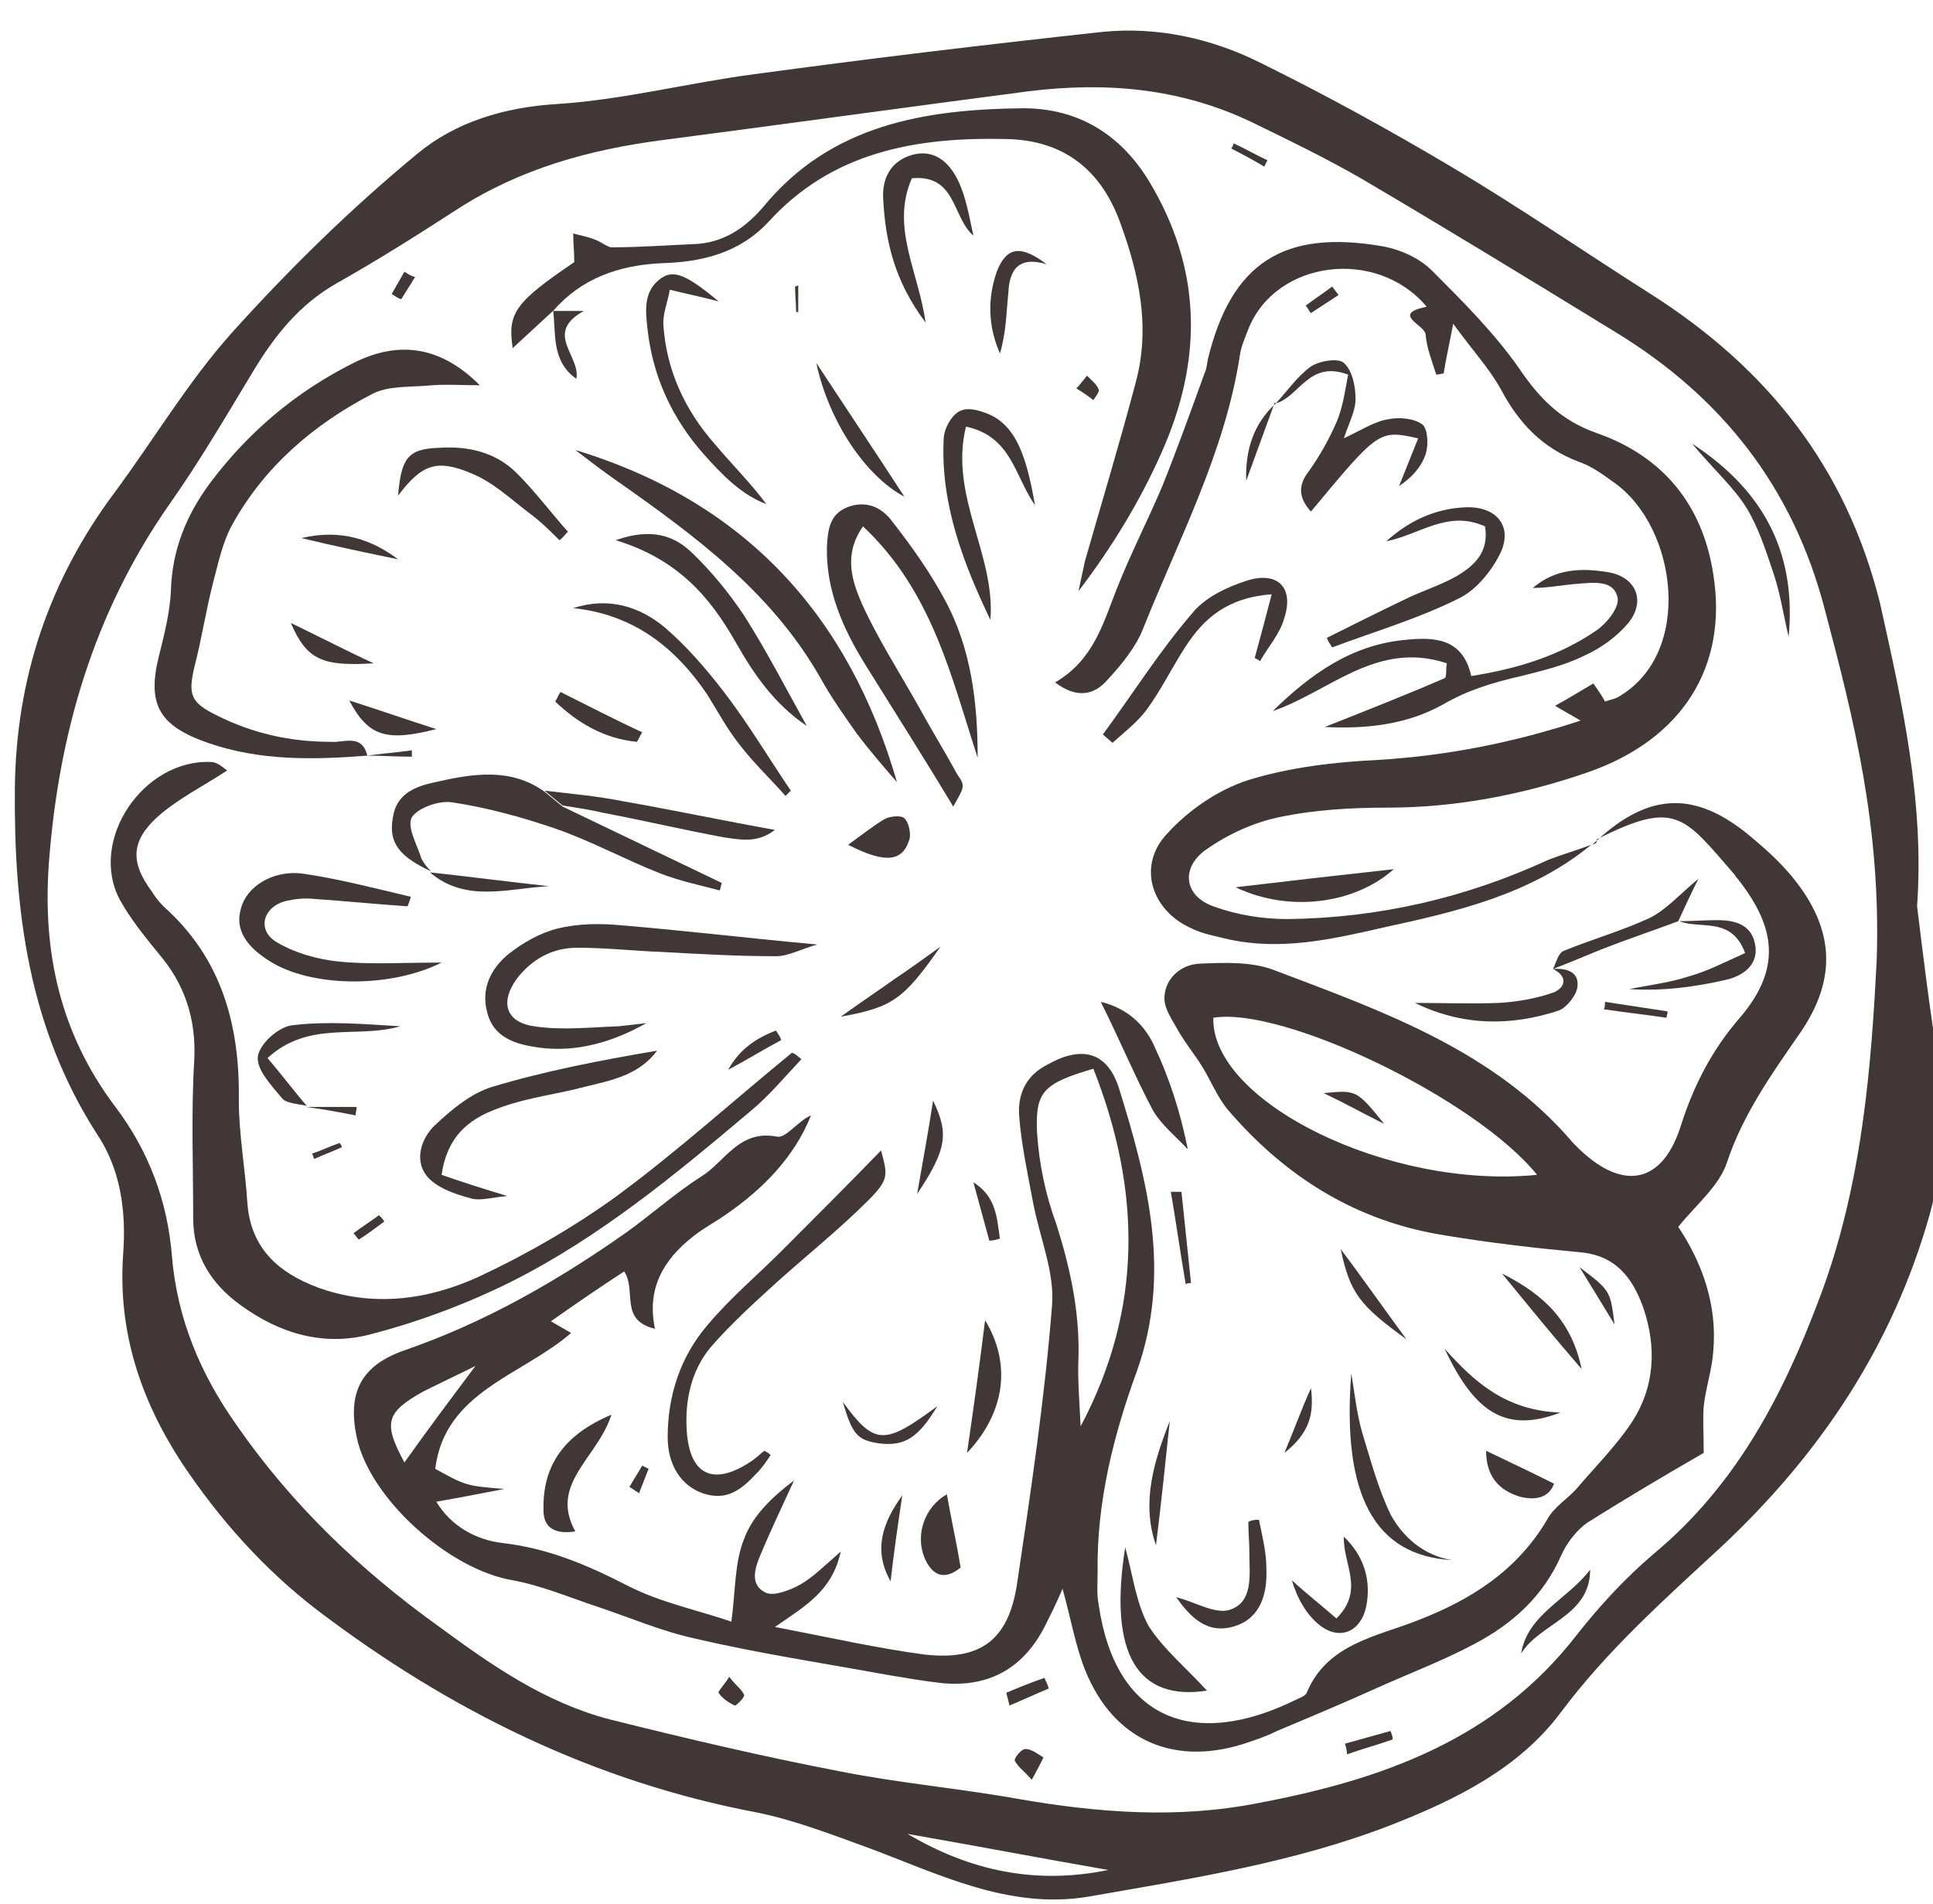 <?xml version="1.0" encoding="utf-8"?>
<!-- Generator: Adobe Illustrator 22.0.0, SVG Export Plug-In . SVG Version: 6.00 Build 0)  -->
<svg version="1.1" id="Layer_1" xmlns="http://www.w3.org/2000/svg" xmlns:xlink="http://www.w3.org/1999/xlink" x="0px" y="0px"
	 viewBox="0 0 182.1 179.4" style="enable-background:new 0 0 182.1 179.4;" xml:space="preserve">
<style type="text/css">
	.st0{fill:#403736;}
</style>
<g>
	<path class="st0" d="M180.6,85.4c0.6,4.9,1.2,9.8,2,14.7c0.8,4.9,0.5,9.5-0.8,14.3c-3.5,12.4-10.3,22.6-19.7,31.4
		c-5.3,4.9-10.7,9.7-15.1,15.6c-3.9,5.2-9.7,8.1-15.8,10.5c-9.2,3.6-18.9,5.1-28.6,6.8c-7.6,1.3-14.3-2.2-21.1-4.7
		c-3.3-1.2-6.7-2.5-10.1-3.2c-15.4-2.9-29-9.6-41.4-19c-5.1-3.9-9.3-8.6-12.9-14c-3.9-6-6-12.4-5.5-19.6c0.3-4-0.2-8-2.5-11.4
		c-6.4-10-7.8-21-7.7-32.5c0.1-10.3,3.2-19.6,9.4-27.9c3.7-5,6.9-10.4,11-15c5.4-6,11.2-11.7,17.5-16.9c3.6-3,8.2-4.4,13.2-4.7
		C58.7,9.4,64.9,7.8,71,7C82,5.5,92.9,4.2,103.9,3c5.1-0.5,10.2,0.6,14.8,2.9c6.1,3,12.1,6.3,18,9.8c6.4,3.8,12.5,8,18.8,12
		c11,7,18.4,16.3,21.6,29.1C179.2,66.2,181.3,75.6,180.6,85.4z M176.8,90.4c0.4-12.6-2.2-22.8-4.9-33c-3-11.5-9.7-20-19.7-26.1
		c-8-4.9-16-9.8-24-14.5c-3.3-1.9-6.8-3.6-10.3-5.3c-6.7-3.2-13.7-3.8-21-2.9c-11.5,1.5-23,3.1-34.5,4.6c-6.9,0.9-13.4,2.7-19.3,6.5
		c-3.7,2.4-7.5,4.8-11.4,7c-3.5,2-5.8,4.9-7.8,8.2c-2.6,4.3-5.1,8.6-8,12.7C8.8,57.8,5.5,69.2,4.6,81.4c-0.6,8.4,1.1,16,6.2,22.8
		c3.2,4.2,5,9,5.4,14.2c0.5,5.9,2.7,11.1,6.1,15.9c5.2,7.5,11.7,13.7,19.1,19c4.9,3.6,9.9,7.1,16,8.7c7.2,1.8,14.4,3.5,21.7,4.9
		c5.5,1.1,11.2,1.6,16.8,2.6c7.5,1.3,15,1.9,22.6,0.4c11.7-2.2,22.4-6,30-15.8c2.2-2.8,4.6-5.4,7.3-7.7c7.7-6.4,12.1-14.8,15.5-23.8
		C175.5,111.7,176.3,100.1,176.8,90.4z M104.4,176.2c-6.3-1.1-12.6-2.3-18.9-3.4C91.4,176.3,97.6,177.6,104.4,176.2z"/>
	<path class="st0" d="M150,79.6c5-4.8,9.3-5.2,14.4-1.2c1.6,1.3,3.2,2.7,4.5,4.3c3.9,4.8,4.2,9.5,0.7,14.6
		c-2.7,3.9-5.4,7.7-6.9,12.2c-0.7,2.2-2.9,4-4.6,6.1c2.2,3.3,3.7,7.3,3.3,11.7c-0.1,1.7-0.7,3.4-0.9,5.2c-0.1,1.3,0,2.5,0,4.4
		c-3.3,1.9-7.2,4.2-11,6.6c-1,0.7-1.9,1.9-2.4,3c-1.7,3.9-4.6,6.5-8.2,8.4c-3,1.6-6.2,2.8-9.3,4.2c-3.1,1.4-6.2,2.7-9.3,4
		c-0.8,0.4-1.6,0.7-2.5,1c-7,2.5-12.9,0-15.6-6.8c-0.9-2.3-1.3-4.7-2.1-7.6c-0.6,1.4-1.1,2.4-1.6,3.4c-2,4-5.2,5.9-9.7,5.5
		c-1.8-0.2-3.5-0.5-5.3-0.8c-6-1.1-12-2-18-3.4c-3.2-0.7-6.2-2-9.2-3c-2.7-0.9-5.3-2-8-2.5c-6-1-13.5-7.7-14.7-13.5
		c-0.9-4.3,0.5-6.8,4.6-8.2c7.5-2.6,14.3-6.5,20.7-11c2.4-1.7,4.6-3.7,7.1-5.3c2.3-1.4,3.6-4.5,7.2-3.8c0.8,0.2,2-1.5,3.2-2
		c-1.6,4-4.6,7-8.1,9.4c-1,0.7-2,1.2-3,2c-2.8,2.2-4.4,4.9-3.6,8.7c-3.4-0.8-1.7-3.6-2.9-5.4c-2.3,1.5-4.5,3-6.9,4.7
		c0.7,0.4,1.2,0.7,1.9,1.1c-4.6,4-11.9,5.5-12.8,12.8c2.9,1.6,2.9,1.6,6.5,1.9c-2.1,0.4-4.1,0.8-6.4,1.2c1.4,2.3,3.7,3.6,6.3,3.9
		c4.3,0.5,8,2.1,11.7,4c3.1,1.6,6.6,2.3,9.8,3.4c0.4-3,0.3-5.6,1.2-7.8c0.8-2.2,2.7-4,4.7-5.5c-1.1,2.4-2.2,4.7-3.2,7.1
		c-0.5,1.2-1,2.8,0.6,3.5c0.8,0.3,2.3-0.3,3.2-0.8c1.2-0.7,2.2-1.7,3.8-3.1c-0.8,3.7-3.3,5.1-6.2,7.1c5.2,1,9.6,2,14.1,2.6
		c5.3,0.6,7.9-1.4,8.7-6.6c1.3-8.7,2.6-17.4,3.3-26.2c0.3-3.2-1.2-6.6-1.8-9.9c-0.5-2.7-1.1-5.4-1.3-8.2c-0.1-2,0.7-3.7,2.7-4.7
		c3.2-1.8,5.6-1.2,6.7,2.2c2.7,8.7,5,17.4,1.7,26.7c-2.2,6-3.8,12.4-3.7,18.9c0,1-0.1,2.1,0.1,3.1c1.6,11,9.1,13.6,18.5,9
		c0.4-0.2,1-0.4,1.1-0.7c1.9-4.6,6.6-5.3,10.4-6.8c5.2-2,9.5-4.8,12.3-9.6c0.6-1.1,1.9-1.9,2.7-2.8c1.7-2,3.6-3.9,5.1-6.1
		c2.3-3.4,2.5-7.2,1.2-11c-1-2.8-2.6-4.9-5.9-5.2c-4.3-0.4-8.6-0.9-12.8-1.6c-8.3-1.3-15-5.5-20.4-11.8c-1.1-1.3-1.7-3-2.7-4.5
		c-0.6-0.9-1.3-1.8-1.9-2.8c-0.6-1.1-1.5-2.3-1.4-3.4c0.1-1.7,1.5-3,3.3-3.1c2.4-0.1,4.9-0.2,7,0.6c10.3,3.9,20.8,7.6,28.2,16.3
		c0.2,0.2,0.4,0.4,0.6,0.6c4.2,4,7.9,3.2,9.6-2.4c1.2-3.7,2.9-7,5.5-10c4.3-5,3-9-0.2-13.1c-0.1-0.1-0.2-0.2-0.3-0.4
		c-4.8-5.5-5.5-7.1-13-3.3C150.5,79.5,150.2,79.5,150,79.6L150,79.6z M144.8,110.7c-5.8-7.2-24-15.9-30.5-14.8
		C114.1,103.8,130.8,112.1,144.8,110.7z M103,100.7c-4.7,1.4-5.5,2.1-5.3,6.1c0.2,2.9,0.8,5.8,1.8,8.5c1.3,4.1,2.2,8.2,2.1,12.5
		c-0.1,2.2,0.1,4.4,0.2,6.6C107.7,123.3,107.5,112.1,103,100.7z M38.1,137.8c2.2-3.1,4.3-5.9,6.7-9.1c-1.8,0.9-3.3,1.6-4.9,2.4
		C36.3,133.1,36.1,134.1,38.1,137.8z"/>
	<path class="st0" d="M149.9,79.6c-5.7,4.7-12.7,6.3-19.6,7.8c-4.8,1.1-9.6,2.2-14.6,1.1c-1.2-0.3-2.4-0.5-3.4-1
		c-3.9-1.7-5.2-6-2.3-9c2-2.2,4.8-4.1,7.6-5c3.9-1.2,8.1-1.7,12.3-1.9c6.4-0.4,12.6-1.6,19-3.7c-1-0.6-1.6-0.9-2.4-1.4
		c1.3-0.7,2.4-1.4,3.6-2.1c0.5,0.7,0.9,1.3,1.1,1.7c0.7-0.2,1-0.3,1.2-0.4c7.2-4.1,5.6-16-0.3-20.2c-1.1-0.8-2.2-1.6-3.4-2
		c-3.4-1.3-5.6-3.6-7.3-6.8c-1.1-2-2.7-3.7-4.5-6.2c-0.4,2.1-0.7,3.4-0.9,4.7c-0.2,0-0.5,0.1-0.7,0.1c-0.4-1.3-0.9-2.5-1-3.8
		c-0.1-0.9-3.3-1.9,0.1-2.6c-4.7-5.6-14.2-4.4-16.8,2.1c-0.3,0.8-0.7,1.7-0.8,2.5c-1.4,9.1-5.7,17.2-9.1,25.7
		c-0.7,1.8-2.1,3.5-3.5,5c-1.1,1.2-2.7,1.7-4.8,0.1c3.6-2.1,4.5-5.5,5.8-8.8c1.3-3.3,2.9-6.4,4.3-9.7c1.4-3.5,2.7-7.1,4-10.7
		c0.2-0.4,0.2-0.9,0.3-1.3c2.2-9,7.1-12.2,16.4-10.6c1.7,0.3,3.5,1.1,4.7,2.3c2.9,2.9,5.9,5.9,8.2,9.2c1.9,2.8,3.9,4.9,7.3,6.1
		c6.3,2.2,10,6.8,11,13.3c1.4,8.7-2.9,15.6-11.9,18.7c-6.1,2.1-12.4,3.3-18.8,3.3c-3.4,0-6.9,0.2-10.2,0.9c-2.4,0.5-4.8,1.6-6.8,3
		c-2.5,1.7-2.2,4.4,0.6,5.4c2.2,0.8,4.6,1.2,7,1.2c8.6-0.1,16.8-2,24.6-5.6C147.2,80.5,148.6,80.1,149.9,79.6
		C150,79.6,149.9,79.6,149.9,79.6z"/>
	<path class="st0" d="M75.5,99.8c-1.6,1.7-3.1,3.5-4.8,4.9c-7,5.9-14.1,11.8-22.4,16c-4.2,2.1-8.7,3.8-13.3,5
		c-4.4,1.2-8.6,0-12.3-2.7c-2.8-2-4.5-4.7-4.5-8.2c0-5-0.2-10,0.1-14.9c0.2-3.9-0.9-7.2-3.4-10.1c-1.3-1.6-2.6-3.2-3.6-5
		c-3-5.6,2.2-13.3,8.6-13c0.6,0,1.2,0.6,1.5,0.8c-2.3,1.5-4.7,2.7-6.6,4.4c-2.5,2.3-2.5,4.3-0.5,7c0.3,0.5,0.7,1,1.1,1.4
		c5.5,4.9,7.2,11.2,7.1,18.3c0,3.2,0.6,6.4,0.8,9.6c0.3,4.3,2.9,6.6,6.6,8c5.2,1.9,10.4,1.2,15.2-1c4.5-2.1,9-4.7,13-7.6
		c5.7-4.2,11-9,16.5-13.5C75,99.3,75.2,99.6,75.5,99.8z"/>
	<path class="st0" d="M52.2,29.2c-1.3,1.2-2.7,2.5-3.9,3.6c-0.5-3.3,0.2-4.3,5.8-8.1c0-0.9-0.1-1.8-0.1-2.7c0.7,0.2,1.4,0.3,2.1,0.6
		c0.6,0.2,1.2,0.8,1.7,0.7c2.5,0,5.1-0.2,7.6-0.3c2.7-0.1,4.8-1.5,6.5-3.5c6.4-7.8,15.3-9.2,24.5-9.3c5.1,0,9.1,2.4,11.8,6.8
		c5.1,8.4,5.1,17,1.2,25.7c-2,4.5-4.6,8.8-7.8,13c0.2-0.9,0.4-1.9,0.6-2.8c1.6-5.6,3.3-11.2,4.8-16.9c1.4-5.2,0.3-10.2-1.5-15.1
		c-1.8-4.9-5.3-7.7-10.7-7.8c-8.5-0.2-16.4,1.2-22.4,7.8c-2.7,2.9-6.2,3.8-10.1,3.9c-4,0.2-7.5,1.4-10.2,4.5L52.2,29.2z"/>
	<path class="st0" d="M34.6,71.2c-5.1,0.4-10.1,0.5-15-1.2c-4.6-1.6-5.8-3.6-4.6-8.3c0.5-2,1-4,1.1-6c0.1-3.8,1.4-7.1,3.7-10.2
		c3.6-4.8,8.1-8.6,13.5-11.3c4.4-2.2,8.3-1.5,11.9,2.1c-1.7,0-3.1-0.1-4.5,0c-1.9,0.2-4,0-5.6,0.8C29.5,40,24.9,44,21.9,49.4
		c-0.9,1.6-1.3,3.5-1.8,5.4c-0.7,2.7-1.1,5.4-1.8,8.1c-0.6,2.6-0.3,3.3,2.1,4.5c3.4,1.7,6.9,2.5,10.8,2.5
		C32.4,70,34.1,69.1,34.6,71.2L34.6,71.2z"/>
	<path class="st0" d="M89.8,76c-2.7-4.5-5.5-8.9-8.3-13.4c-2.1-3.4-3.7-7-3.6-11.1c0.1-1.5,0.2-3,1.9-3.7c1.8-0.7,3.3,0,4.3,1.4
		c1.8,2.3,3.5,4.7,4.9,7.3c2.5,4.6,3.1,9.7,3.1,14.9c-2.5-7.7-4.3-15.7-10.8-21.8c-1.9,2.7-1,5.2-0.1,7.3c1.5,3.3,3.5,6.4,5.3,9.6
		c1.2,2.2,2.5,4.3,3.7,6.5C91,74.1,90.8,74.2,89.8,76z"/>
	<path class="st0" d="M54.2,42.4C70.3,47.3,80,58.1,84.5,73.7c-1.3-1.5-2.6-3-3.8-4.6c-1.2-1.7-2.4-3.4-3.4-5.2
		c-4.6-8.1-11.8-13.4-19.2-18.6C56.8,44.4,55.5,43.4,54.2,42.4z"/>
	<path class="st0" d="M124.8,68.5c3.8-1.5,7.6-3,11.3-4.6c0.2-0.1,0.1-0.8,0.2-1.4c-6.6-2.2-11.1,2.7-16.4,4.5
		c3.5-3.4,7.3-6.2,12.4-6.7c2.8-0.3,5.5-0.2,6.3,3.4c4.4-0.7,8.3-1.9,11.8-4.3c1-0.7,2.1-2.1,2-3c-0.3-1.8-2.3-1.5-3.7-1.4
		c-1.4,0.1-2.8,0.4-4.3,0.4c2.1-1.8,4.5-1.9,7-1.5c2.7,0.4,3.7,2.7,2,4.8c-1.1,1.3-2.6,2.4-4.2,3.1c-1.8,0.9-3.9,1.4-5.9,1.9
		c-2.6,0.6-5,1.3-7.4,2.7C132.5,68.3,128.6,68.7,124.8,68.5z"/>
	<path class="st0" d="M60.9,96.4c-3.2,1.8-6.6,2.8-10.2,2.3c-2.1-0.3-4.2-0.9-4.8-3.3c-0.6-2.2,0.3-4.1,2-5.5c1.4-1.1,3-2,4.6-2.4
		c2-0.5,4.1-0.5,6.2-0.3c5.9,0.5,11.8,1.2,18.3,1.8c-1.5,0.4-2.7,1.1-3.9,1.1c-3.6,0-7.1-0.2-10.7-0.4c-2.7-0.1-5.3-0.4-8-0.4
		c-2.4,0-4.3,1.1-5.7,2.9c-1.6,2.2-1.1,4.1,1.6,4.5c2.6,0.4,5.3,0.1,8,0C59.2,96.6,60.1,96.5,60.9,96.4z"/>
	<path class="st0" d="M72.6,137.1c-0.4,0.6-0.8,1.2-1.3,1.7c-1.4,1.5-2.8,2.7-5.1,1.9c-2-0.7-3.3-2.6-3.3-5.3
		c0-3.9,1.2-7.6,3.8-10.6c2.1-2.5,4.6-4.6,6.9-6.9c3.2-3.2,6.4-6.4,9.4-9.5c0.6,2.3,0.8,2.7-1.2,4.7c-2.7,2.7-5.7,5.1-8.6,7.7
		c-2.2,2-4.4,4-6.3,6.2c-1.8,2.2-2.4,5-2.2,7.9c0.3,4.1,2.5,5.1,5.9,2.9c0.5-0.3,0.9-0.7,1.4-1.1C72.2,136.8,72.4,136.9,72.6,137.1z
		"/>
	<path class="st0" d="M40.6,82.1c-3-1.4-4-2.7-3.6-5c0.3-2.3,2.1-3,4-3.4c3.5-0.8,7.1-1.4,10.3,0.9c0.6,0.5,1.1,0.9,1.7,1.4
		c5,2.4,10,4.8,15,7.2c-0.1,0.2-0.1,0.5-0.2,0.7c-1.9-0.5-3.8-0.9-5.6-1.6c-3.3-1.3-6.4-3-9.8-4.2c-3.2-1.1-6.5-2-9.8-2.5
		c-1.2-0.2-3.2,0.5-3.8,1.4c-0.5,0.9,0.5,2.6,0.9,3.9C39.9,81.3,40.2,81.7,40.6,82.1L40.6,82.1z"/>
	<path class="st0" d="M38.4,85.4c-2.9-0.2-5.9-0.5-8.8-0.7c-0.9-0.1-1.8,0-2.7,0.2c-2.2,0.6-2.7,2.8-0.8,3.9c1.7,1,3.8,1.6,5.8,1.8
		c2.9,0.3,5.9,0.1,9.7,0.1c-4.8,2.4-11.9,2.3-15.8,0.1c-2.6-1.5-3.7-3.2-3.1-5.2c0.5-2,2.9-3.6,5.7-3.3c3.5,0.5,6.9,1.4,10.3,2.2
		C38.6,84.9,38.5,85.1,38.4,85.4z"/>
	<path class="st0" d="M41.6,110.7c2,0.7,3.9,1.3,6.2,2c-1.4,0.1-2.6,0.5-3.5,0.2c-1.5-0.4-3.2-1-4.1-2.1c-1.2-1.5-0.5-3.6,0.8-4.8
		c1.6-1.5,3.4-3,5.4-3.6c5-1.5,10.2-2.5,15.5-3.4c-1.7,2.3-4.3,2.8-6.8,3.4c-2.6,0.7-5.3,1-7.8,1.9
		C44.7,105.2,42.2,106.6,41.6,110.7z"/>
	<path class="st0" d="M120.2,38c1.1-1.2,2-2.5,3.2-3.4c0.8-0.6,2.7-0.9,3.2-0.4c0.8,0.7,1.1,2.2,1.1,3.4c0,1.1-0.6,2.2-1.1,3.7
		c1.7-0.8,2.9-1.6,4.2-1.8c1-0.2,2.4-0.1,3.2,0.5c0.5,0.4,0.6,1.9,0.3,2.8c-0.4,1.2-1.3,2.2-2.5,3c0.6-1.5,1.2-3,1.8-4.5
		c-3.7-0.8-3.7-0.8-10.1,6.9c-1.1-1.2-1.3-2.4-0.2-3.8c1-1.4,1.9-3,2.6-4.6c0.6-1.4,0.8-2.9,1.1-4.5C123.3,33.9,122.4,37.4,120.2,38
		L120.2,38z"/>
	<path class="st0" d="M93.3,58.4c-2.6-5.4-4.7-11-4.4-17c0-1,0.8-2.4,1.6-2.7c0.8-0.4,2.3,0.1,3.2,0.6c2,1.2,3,3.6,3.8,8.3
		c-1.9-2.7-2.2-6.5-6.5-7.4C89.4,46.7,93.8,52.3,93.3,58.4z"/>
	<path class="st0" d="M118.2,62c0.5-1.8,1-3.7,1.6-6c-4.2,0.3-6.4,2.3-8.1,4.9c-1.3,2-2.3,4.1-3.7,6c-0.9,1.2-2.1,2.1-3.2,3.1
		c-0.3-0.3-0.6-0.5-0.9-0.8c2.8-3.8,5.3-7.8,8.4-11.4c1.2-1.5,3.3-2.5,5.2-3.1c2.9-0.9,4.4,0.7,3.5,3.5c-0.4,1.5-1.5,2.7-2.3,4.1
		C118.6,62.2,118.4,62.1,118.2,62z"/>
	<path class="st0" d="M125,60.1c2.4-1.2,4.8-2.4,7.3-3.6c1.6-0.8,3.3-1.3,4.9-2.2c1.7-1,3.1-2.3,2.7-4.7c-3.5-1.6-6.2,0.8-9.3,1.4
		c2.1-1.9,4.6-3.1,7.5-3.2c2.8-0.1,4.4,1.7,3.3,4.2c-0.8,1.7-2.3,3.6-4,4.4c-3.8,1.9-7.9,3.1-11.9,4.6
		C125.3,60.7,125.1,60.4,125,60.1z"/>
	<path class="st0" d="M58,50.9c3.4-1.2,5.5-0.4,7.1,1.1c1.9,1.8,3.6,3.9,5,6c2.1,3.3,3.9,6.8,5.9,10.4c-3.1-2.1-5-4.9-6.7-7.9
		C66.9,56.3,63.9,52.7,58,50.9z"/>
	<path class="st0" d="M67.7,28.4c-1.9-0.5-3-0.7-4.6-1.1c-0.2,1.2-0.7,2.3-0.6,3.4c0.3,4.2,2,7.9,4.8,11.1c1.6,1.9,3.4,3.7,4.9,5.7
		c-2.4-0.9-4.2-2.8-5.9-4.7c-3-3.4-4.8-7.3-5.3-11.8c-0.2-1.8-0.4-3.6,1.3-4.8C63.5,25.4,64.7,25.9,67.7,28.4z"/>
	<path class="st0" d="M87.2,30.4c-3-4-3.8-7.8-4-11.7c-0.1-1.9,0.7-3.5,2.7-4.1c2.1-0.6,3.5,0.7,4.3,2.3c0.8,1.6,1.1,3.5,1.5,5.3
		c-2-1.7-1.6-5.8-5.8-5.4C83.9,21.4,86.5,25.5,87.2,30.4z"/>
	<path class="st0" d="M74,75c-1.4-1.6-3-3.1-4.3-4.8c-1.2-1.5-2.1-3.2-3.1-4.8c-3-4.4-6.9-7.5-12.6-8.1c3.4-1.1,6.3-0.1,8.6,1.8
		c2.1,1.8,3.9,3.9,5.6,6.1c2.3,3,4.2,6.2,6.3,9.3C74.3,74.7,74.2,74.8,74,75z"/>
	<path class="st0" d="M113.7,159.3c-6.5,1-9.3-3.4-7.7-13.5c0.7,2.5,1,5.2,2.2,7.4C109.6,155.4,111.8,157.2,113.7,159.3z"/>
	<path class="st0" d="M37.5,46.7c0.3-3.5,0.9-4.4,3.8-4.5c2.8-0.2,5.4,0.4,7.4,2.4c1.7,1.7,3.2,3.7,4.8,5.5
		c-0.3,0.3-0.5,0.6-0.8,0.8c-0.9-0.9-1.8-1.8-2.9-2.6c-1.7-1.3-3.4-2.9-5.4-3.7C41.1,43.2,39.7,43.8,37.5,46.7z"/>
	<path class="st0" d="M103.7,94.4c2.5,0.6,4.2,2.2,5.1,4.3c1.4,3,2.4,6.1,3.1,9.6c-1.1-1.2-2.5-2.3-3.3-3.7
		C106.9,101.4,105.5,98,103.7,94.4z"/>
	<path class="st0" d="M136.8,147c-7.3-0.4-10.4-6.1-9.5-17.6c0.3,1.8,0.5,3.7,1,5.5c0.8,2.6,1.5,5.3,2.7,7.8
		C132.2,144.9,134.2,146.6,136.8,147z"/>
	<path class="st0" d="M53,75.9c-0.6-0.5-1.1-0.9-1.7-1.4c2.5,0.3,4.9,0.5,7.4,1c4.6,0.8,9.3,1.8,14.3,2.7c-1.7,1.3-3.3,0.9-4.8,0.7
		c-3.8-0.7-7.6-1.6-11.3-2.3C55.6,76.3,54.3,76.1,53,75.9z"/>
	<path class="st0" d="M146.3,91.3c1.3-0.1,2.5,0.3,2.3,1.7c-0.1,0.8-1,1.9-1.7,2.2c-4.5,1.5-9.1,1.5-13.6-0.7c2.6,0,5.3,0.1,7.9,0
		c1.7-0.1,3.5-0.4,5.2-1C147.5,93,147.7,92,146.3,91.3L146.3,91.3z"/>
	<path class="st0" d="M159.4,41.8c7.2,4.7,9.8,10.8,9.1,18.2c-0.5-2.1-0.8-4.2-1.5-6.2c-0.7-2.1-1.4-4.2-2.5-6
		C163.3,45.9,161.5,44.3,159.4,41.8z"/>
	<path class="st0" d="M126.6,144.8c1.9,1.8,2.6,4.1,2.1,6.6c-0.5,2.3-2.4,3.2-4.3,1.8c-1.3-1-2.2-2.6-2.7-4.3
		c1.3,1.2,2.7,2.3,4.2,3.6C128.6,149.8,126.5,147.4,126.6,144.8z"/>
	<path class="st0" d="M28.9,104.2c-0.8-0.2-2-0.2-2.4-0.8c-1-1.2-2.4-2.7-2.2-3.9c0.2-1.2,2-2.8,3.3-2.9c3.3-0.4,6.7-0.1,10.1,0.1
		c-4,1.2-8.6-0.6-12.5,3C26.5,101.2,27.6,102.7,28.9,104.2L28.9,104.2z"/>
	<path class="st0" d="M116.4,83.6c5.1-0.6,10.3-1.2,14.9-1.7C127.6,85.2,121.4,86,116.4,83.6z"/>
	<path class="st0" d="M57.6,133.3c-1.3,4.1-5.9,6.5-3.4,11c-2,0.3-3-0.4-3-2C51.1,138.1,53.1,135.2,57.6,133.3z"/>
	<path class="st0" d="M118.6,143.2c0.3,1.5,0.7,3,0.7,4.6c0.1,2.3-0.5,4.6-2.9,5.4c-2.7,0.9-4.3-0.9-5.6-2.7c1.7,0.4,3.6,1.6,5,1.2
		c2.3-0.7,1.9-3.3,1.9-5.3c0-1-0.1-2-0.1-3C118,143.2,118.3,143.2,118.6,143.2z"/>
	<path class="st0" d="M146.3,91.3c0.3-0.6,0.5-1.5,1-1.7c2.7-1.1,5.5-1.9,8.1-3.1c1.6-0.8,2.8-2.2,4.6-3.7c-0.7,1.4-1.3,2.7-1.9,4
		l0,0c-2.4,0.9-4.8,1.7-7.1,2.6C149.5,90,147.9,90.7,146.3,91.3L146.3,91.3z"/>
	<path class="st0" d="M92.8,124.4c2.5,4.1,1.9,8.7-1.7,12.5C91.7,132.8,92.3,128.5,92.8,124.4z"/>
	<path class="st0" d="M76.9,34.2c2.7,4.1,5.5,8.3,8.3,12.6C81.6,44.9,78.1,39.8,76.9,34.2z"/>
	<path class="st0" d="M158.2,86.8c1.2,0,2.4-0.1,3.6-0.1c1.6,0,3.1,0.4,3.5,2.1c0.5,2-1,3.1-2.6,3.5c-3,0.7-6.1,1.1-9.2,0.9
		c1.9-0.4,3.8-0.6,5.6-1.2c1.8-0.5,3.5-1.4,5.3-2.2C163.1,86.3,160.2,87.6,158.2,86.8C158.2,86.8,158.2,86.8,158.2,86.8z"/>
	<path class="st0" d="M89.2,140.8c0.4,2.3,0.9,4.5,1.3,6.9c-1.6,1.3-2.7,0.7-3.4-0.9C86.2,144.6,87.1,142,89.2,140.8z"/>
	<path class="st0" d="M98.6,24.9c-2.6-0.8-3.5,0.5-3.6,2.6c-0.2,1.9-0.2,3.8-0.8,5.8c-1.1-2.5-1.2-5.1-0.3-7.7
		C94.8,23.3,96.1,23,98.6,24.9z"/>
	<path class="st0" d="M136.1,127.1c2.8,3.1,5.7,5.8,10.9,6C142,135,139,133.3,136.1,127.1z"/>
	<path class="st0" d="M88.6,89.2c-3.5,5-4.5,5.7-9.4,6.6c2.1-1.5,3.6-2.5,5-3.5C85.7,91.3,87.2,90.2,88.6,89.2z"/>
	<path class="st0" d="M79.9,79.6c1.5-1.1,2.4-1.8,3.4-2.4c0.5-0.3,1.6-0.4,1.9-0.1c0.4,0.4,0.6,1.3,0.5,1.9
		C85.1,81.1,83.6,81.5,79.9,79.6z"/>
	<path class="st0" d="M140,136.7c2.3,1.1,4.2,2,6.4,3.1c-0.5,1.4-1.9,1.6-3.3,1.2C141.2,140.4,140,139.1,140,136.7z"/>
	<path class="st0" d="M108.9,145.6c-1.4-4-0.2-7.9,1.3-11.7C109.8,137.7,109.4,141.6,108.9,145.6z"/>
	<path class="st0" d="M149.8,147.9c0,4.4-4.7,5-6.5,7.9C143.9,152.1,147.7,150.7,149.8,147.9z"/>
	<path class="st0" d="M141.5,120c4.2,2.1,6.6,4.7,7.5,9C146.4,126,144.2,123.3,141.5,120z"/>
	<path class="st0" d="M79.4,132.1c3,4.1,3.9,4.1,8.9,0.4c-1.8,3-3.1,3.8-5.5,3.5C80.8,135.7,80.3,135.2,79.4,132.1z"/>
	<path class="st0" d="M86.4,112.5c0.5-2.9,1.1-6.1,1.5-8.8C89.4,106.8,89.2,108.3,86.4,112.5z"/>
	<path class="st0" d="M126.3,117.7c1.9,2.5,3.7,5.1,6.2,8.5C128.1,123,127.2,121.9,126.3,117.7z"/>
	<path class="st0" d="M85,140.9c-0.4,2.7-0.8,5.4-1.1,8.1C82.2,146,83.2,143.4,85,140.9z"/>
	<path class="st0" d="M27.4,58.7c2.9,1.4,5.4,2.7,7.8,3.8C30.4,62.8,28.9,62.2,27.4,58.7z"/>
	<path class="st0" d="M41.1,68.7c-4.7,1.2-6.4,0.7-8.2-2.7C35.7,66.9,38.6,67.9,41.1,68.7z"/>
	<path class="st0" d="M52.8,65.2c2.6,1.3,5.1,2.6,7.7,3.8c-0.2,0.3-0.3,0.6-0.5,0.9c-3.1-0.3-5.6-1.8-7.7-3.8
		C52.5,65.8,52.6,65.5,52.8,65.2z"/>
	<path class="st0" d="M40.5,82.2c3.7,0.4,7.5,0.9,11.2,1.3C47.9,83.7,43.9,85.1,40.5,82.2L40.5,82.2z"/>
	<path class="st0" d="M111.3,112.3c0.3,2.9,0.6,5.7,0.9,8.6c-0.2,0-0.3,0-0.5,0.1c-0.5-2.9-0.9-5.8-1.4-8.7
		C110.6,112.3,111,112.3,111.3,112.3z"/>
	<path class="st0" d="M37.5,52.7c-2.9-0.6-5.8-1.2-9.1-2C32.2,49.8,35.1,50.9,37.5,52.7z"/>
	<path class="st0" d="M52,29.3c0.9,0,1.7,0,3,0c-3.8,2.1-0.3,4.2-0.7,6.4c-2.4-1.7-1.9-4.3-2.2-6.5C52.2,29.2,52,29.3,52,29.3z"/>
	<path class="st0" d="M93.2,116.9c-0.5-1.8-1-3.7-1.5-5.5c2.2,1.4,2.2,3.4,2.5,5.3C93.9,116.8,93.6,116.9,93.2,116.9z"/>
	<path class="st0" d="M120.1,37.9c-0.9,2.5-1.8,4.9-2.7,7.4c-0.1-2.9,0.7-5.4,2.8-7.3C120.2,38,120.1,37.9,120.1,37.9z"/>
	<path class="st0" d="M121,136.9c1-2.4,1.6-4.1,2.5-6.1C123.8,133.2,123.4,135,121,136.9z"/>
	<path class="st0" d="M73.6,98c-1.7,0.9-3.3,1.9-5,2.8c1.1-2,2.7-3,4.5-3.7C73.3,97.4,73.5,97.7,73.6,98z"/>
	<path class="st0" d="M97.2,167.7c-0.7-0.8-1.3-1.2-1.6-1.8c-0.1-0.2,0.6-1.1,1-1.1c0.6,0,1.2,0.5,1.7,0.8
		C98,166.2,97.7,166.8,97.2,167.7z"/>
	<path class="st0" d="M151.2,94.4c2,0.3,3.9,0.6,5.9,0.9c0,0.2-0.1,0.4-0.1,0.6c-2-0.3-3.9-0.5-5.9-0.8
		C151.2,94.9,151.2,94.6,151.2,94.4z"/>
	<path class="st0" d="M152.1,124.8c-1.1-1.8-2-3.3-3.3-5.4C151.7,121.6,151.7,121.6,152.1,124.8z"/>
	<path class="st0" d="M68.7,158c0.6,0.8,1.2,1.2,1.4,1.7c0.1,0.2-0.8,1.1-0.9,1c-0.6-0.3-1.2-0.7-1.5-1.2
		C67.6,159.4,68.2,158.8,68.7,158z"/>
	<path class="st0" d="M94.8,159.5c1.2-0.5,2.4-1,3.6-1.4c0.1,0.3,0.3,0.6,0.4,1c-1.2,0.5-2.5,1.1-3.7,1.6
		C95,160.3,94.9,159.9,94.8,159.5z"/>
	<path class="st0" d="M116.2,13.5c1.1,0.5,2.1,1.1,3.2,1.6c-0.1,0.2-0.2,0.4-0.3,0.6c-1-0.6-2.1-1.2-3.1-1.7
		C116.1,13.8,116.2,13.7,116.2,13.5z"/>
	<path class="st0" d="M126.1,27.8c-0.9,0.6-1.7,1.1-2.6,1.7c-0.2-0.2-0.3-0.5-0.5-0.7c0.8-0.6,1.7-1.2,2.5-1.8
		C125.7,27.3,125.9,27.5,126.1,27.8z"/>
	<path class="st0" d="M126.7,164.3c1.4-0.4,2.9-0.8,4.3-1.2c0.1,0.3,0.2,0.5,0.2,0.8c-1.4,0.5-2.9,0.9-4.3,1.4
		C126.9,165,126.8,164.6,126.7,164.3z"/>
	<path class="st0" d="M75.2,26.9c0,0.8,0,1.6,0,2.5c-0.1,0-0.1,0-0.2,0c0-0.8-0.1-1.6-0.1-2.4C75,27,75.1,26.9,75.2,26.9z"/>
	<path class="st0" d="M36.9,27.7c0.4-0.7,0.8-1.4,1.2-2.1c0.3,0.2,0.6,0.4,1,0.5c-0.4,0.7-0.9,1.4-1.3,2.1
		C37.5,28.1,37.2,27.9,36.9,27.7z"/>
	<path class="st0" d="M102.4,35.4c0.5,0.5,0.9,0.8,1.1,1.3c0.1,0.2-0.3,0.7-0.5,1c-0.5-0.4-1.1-0.8-1.6-1.1
		C101.7,36.3,101.9,36,102.4,35.4z"/>
	<path class="st0" d="M28.8,104.3c1.6,0,3.2,0,4.8,0c0,0.3-0.1,0.5-0.1,0.8C32,104.8,30.4,104.5,28.8,104.3
		C28.9,104.2,28.8,104.3,28.8,104.3z"/>
	<path class="st0" d="M32.2,108.1c-0.9,0.4-1.7,0.7-2.6,1.1c-0.1-0.2-0.1-0.3-0.2-0.5c0.9-0.3,1.7-0.7,2.6-1
		C32.1,107.8,32.2,108,32.2,108.1z"/>
	<path class="st0" d="M34.6,71.2c1.4-0.2,2.8-0.3,4.2-0.5c0,0.2,0,0.4,0,0.6C37.4,71.3,36,71.2,34.6,71.2
		C34.6,71.2,34.6,71.2,34.6,71.2z"/>
	<path class="st0" d="M59.3,140.1c0.4-0.7,0.8-1.3,1.2-2c0.2,0.1,0.4,0.2,0.6,0.3c-0.3,0.8-0.6,1.5-0.9,2.3
		C59.9,140.5,59.6,140.3,59.3,140.1z"/>
	<path class="st0" d="M36.2,115.1c-0.8,0.6-1.6,1.2-2.4,1.7c-0.2-0.2-0.3-0.4-0.5-0.6c0.8-0.6,1.6-1.1,2.4-1.7
		C35.9,114.7,36.1,114.9,36.2,115.1z"/>
	<path class="st0" d="M130.4,105.9c-2.4-1.2-3.8-2-5.7-2.9C127.8,102.7,127.8,102.7,130.4,105.9z"/>
</g>
</svg>
